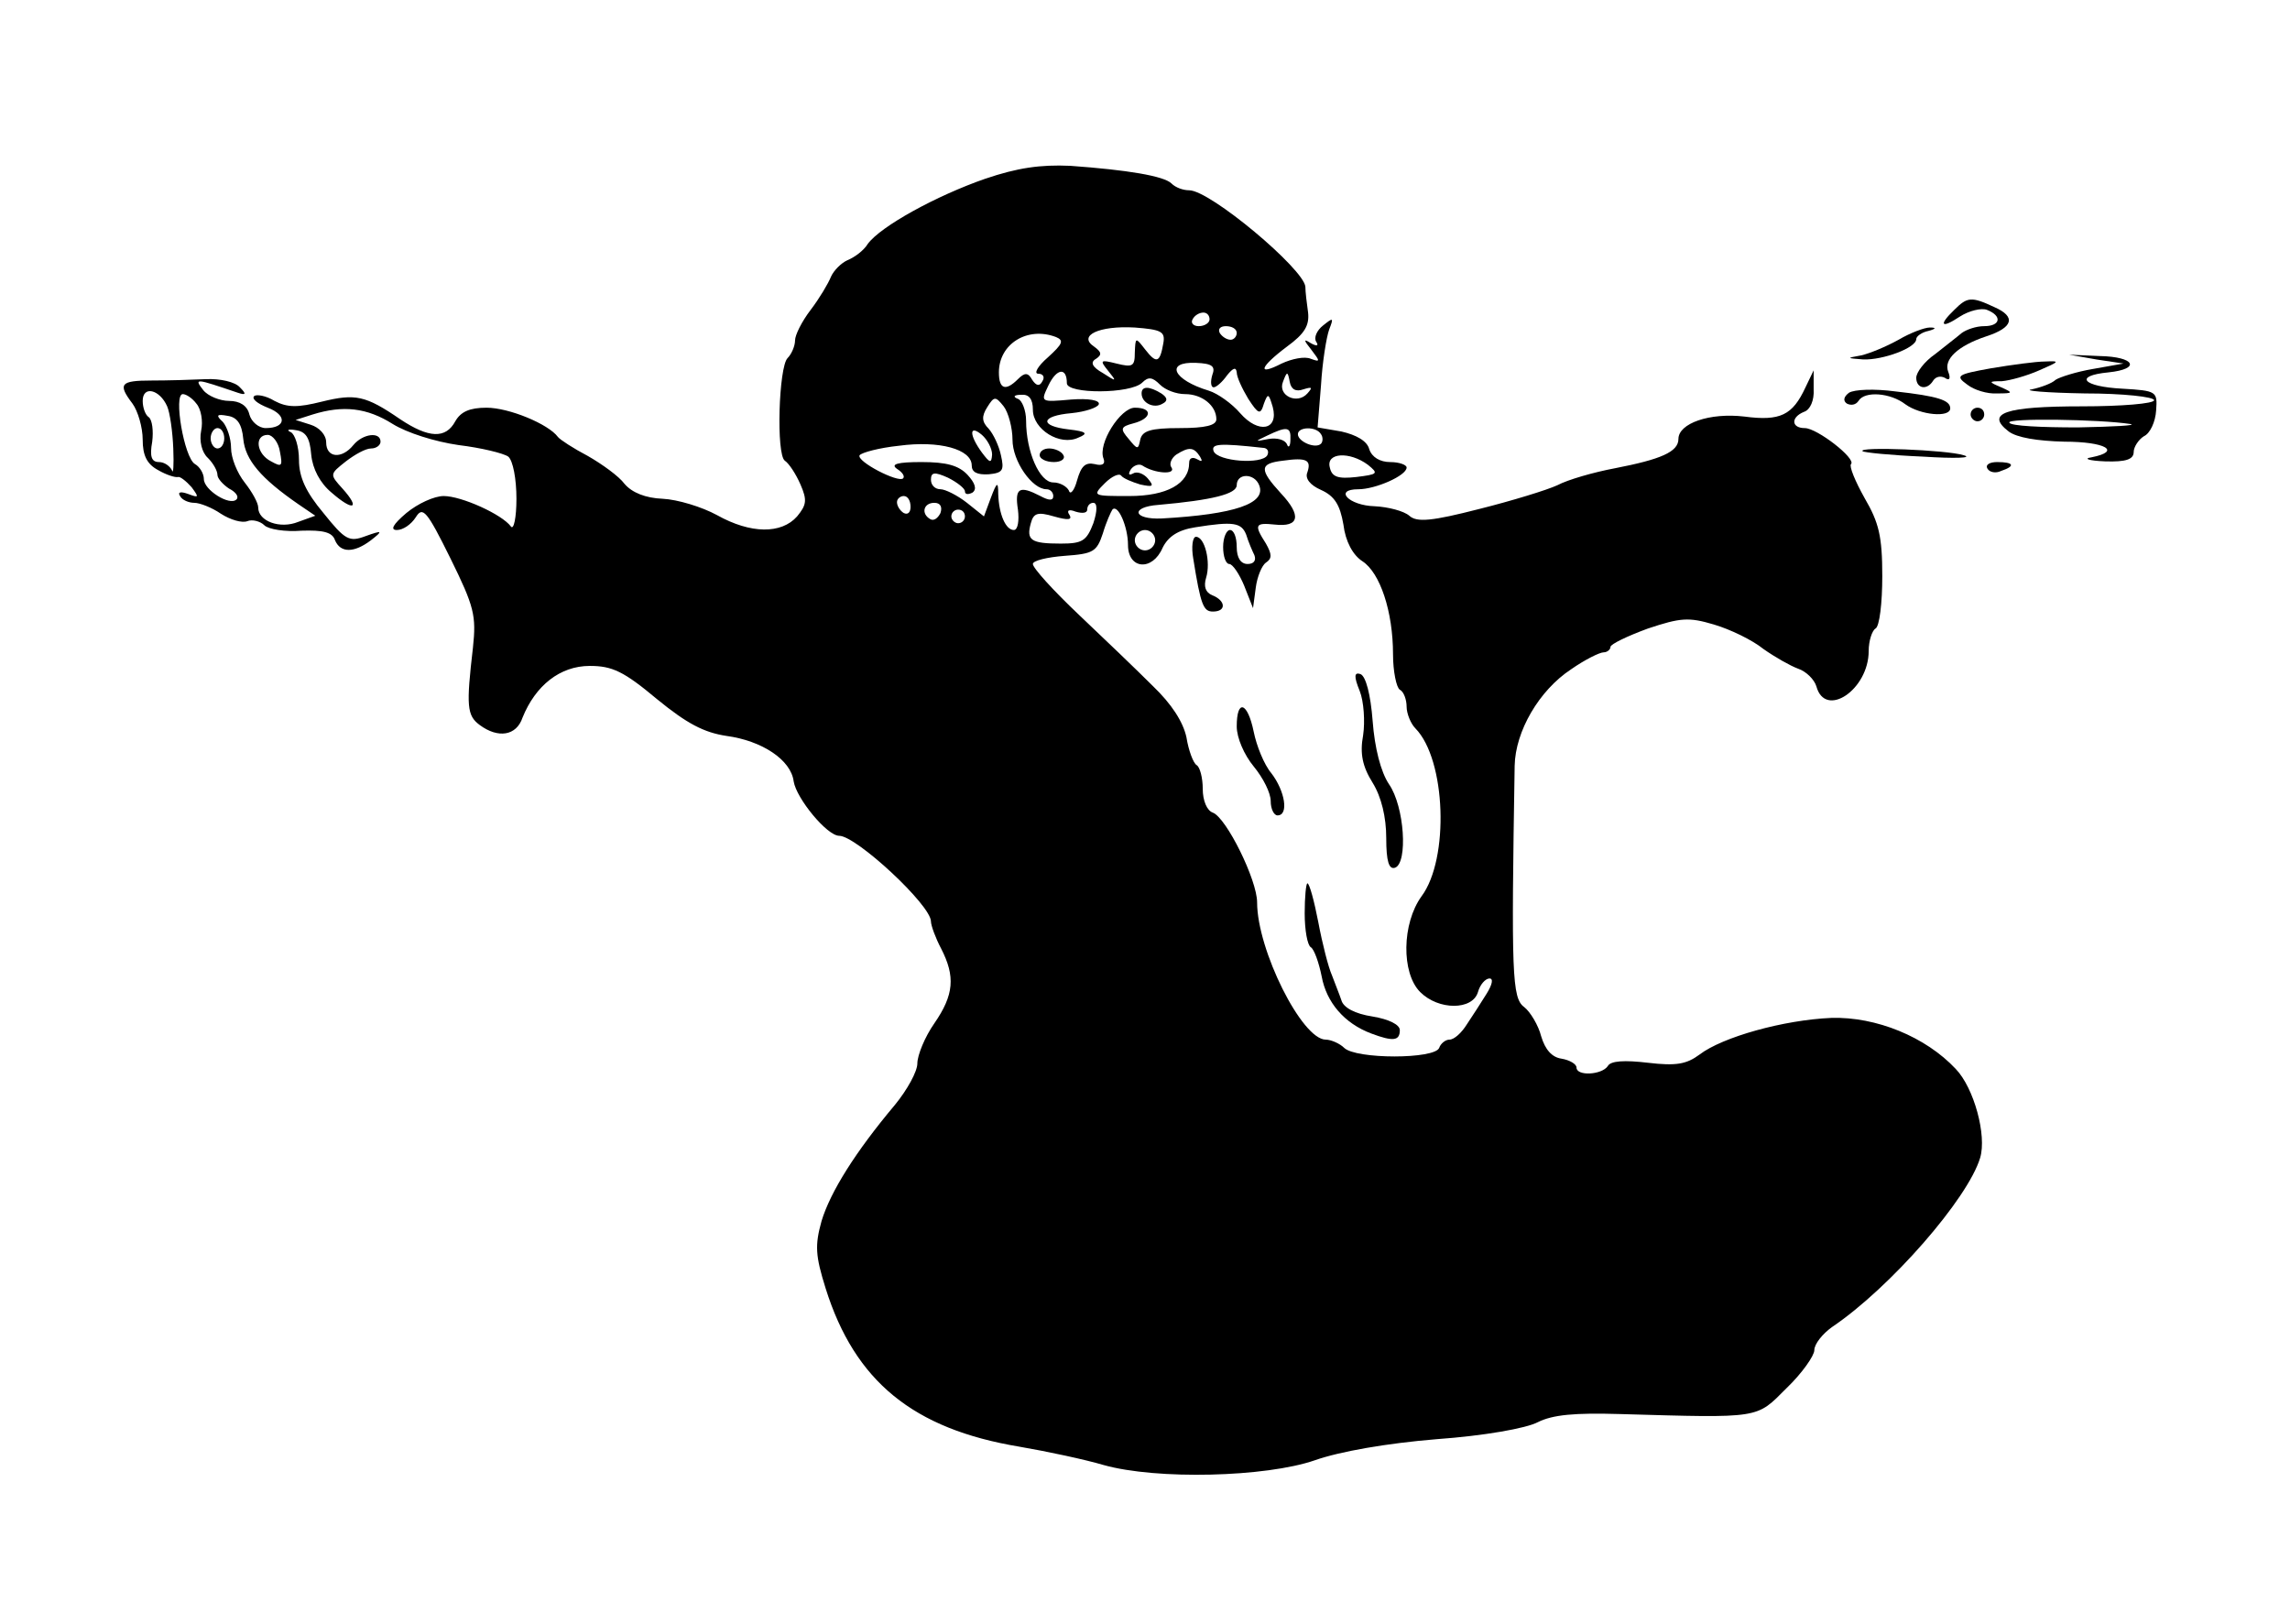 <?xml version="1.0" standalone="no"?>
<!DOCTYPE svg PUBLIC "-//W3C//DTD SVG 20010904//EN"
 "http://www.w3.org/TR/2001/REC-SVG-20010904/DTD/svg10.dtd">
<svg version="1.0" xmlns="http://www.w3.org/2000/svg"
 width="337pt" height="239pt" viewBox="0 0 337 239"
 preserveAspectRatio="xMidYMid meet">

<g transform="translate(0,239) scale(0.1,-0.1)"
fill="#000000" stroke="none">
<path d="M1450 2127 c-72 -25 -154 -70 -173 -96 -6 -10 -20 -20 -30 -24 -9 -4
-20 -15 -24 -24 -4 -10 -17 -32 -30 -49 -13 -17 -23 -37 -23 -45 0 -8 -5 -20
-11 -26 -13 -13 -17 -142 -4 -151 6 -4 16 -19 23 -35 10 -23 9 -30 -5 -47 -23
-26 -68 -26 -118 2 -22 12 -58 23 -80 24 -25 1 -45 9 -56 22 -8 11 -33 29 -54
41 -21 11 -41 24 -44 28 -14 19 -72 43 -105 43 -25 0 -38 -6 -46 -20 -14 -26
-39 -25 -81 3 -51 35 -66 38 -115 26 -36 -9 -51 -9 -70 1 -13 8 -27 10 -30 7
-4 -4 5 -11 20 -17 29 -11 27 -30 -3 -30 -10 0 -21 9 -24 20 -3 13 -14 20 -30
20 -13 0 -31 7 -38 16 -14 18 -11 17 51 -4 12 -4 13 -2 3 8 -7 8 -29 13 -50
12 -21 -1 -57 -2 -80 -2 -46 0 -50 -5 -28 -34 8 -11 15 -35 15 -53 0 -23 6
-36 23 -45 12 -7 25 -11 29 -10 3 1 12 -6 20 -15 11 -15 11 -16 -5 -10 -11 4
-16 3 -12 -3 3 -6 13 -10 21 -10 8 0 26 -7 39 -16 14 -9 31 -14 39 -11 7 3 19
0 25 -6 6 -6 31 -10 55 -8 31 1 45 -2 49 -14 8 -19 28 -19 53 0 18 14 17 15
-8 6 -24 -9 -30 -6 -62 34 -26 31 -36 53 -36 78 0 20 -6 38 -12 41 -7 3 -4 5
7 3 15 -2 21 -11 23 -36 2 -21 13 -42 30 -56 32 -28 43 -24 16 6 -19 21 -19
21 5 40 13 10 29 19 37 19 8 0 14 5 14 10 0 15 -26 12 -40 -5 -17 -21 -40 -19
-40 4 0 11 -10 22 -23 26 l-22 7 25 8 c45 14 80 10 118 -14 21 -13 62 -26 97
-31 33 -4 66 -12 73 -17 7 -6 12 -33 12 -62 0 -28 -4 -46 -8 -41 -13 18 -73
45 -99 45 -14 0 -38 -11 -55 -25 -20 -17 -24 -25 -14 -25 9 0 21 8 28 19 10
16 16 10 51 -61 35 -71 38 -84 33 -131 -10 -86 -9 -100 10 -114 27 -20 54 -16
63 11 19 47 55 76 99 76 33 0 50 -8 99 -49 44 -36 69 -49 102 -54 52 -7 95
-35 99 -67 4 -25 49 -80 67 -80 25 0 135 -102 135 -126 0 -6 7 -25 15 -40 21
-41 19 -68 -10 -110 -14 -20 -25 -47 -25 -59 0 -12 -15 -39 -33 -61 -58 -69
-95 -128 -108 -171 -10 -36 -9 -51 6 -99 43 -137 129 -207 285 -233 41 -7 97
-19 124 -27 78 -22 239 -18 311 7 37 13 106 25 179 31 70 5 132 16 149 25 22
11 54 14 121 12 209 -6 200 -7 245 38 23 22 41 48 41 56 0 9 12 24 26 34 86
58 200 189 218 249 10 33 -9 103 -36 131 -44 47 -117 77 -183 75 -70 -3 -160
-28 -194 -54 -19 -14 -34 -17 -76 -12 -34 4 -55 3 -59 -5 -9 -13 -46 -15 -46
-2 0 5 -10 11 -22 13 -14 2 -24 13 -30 33 -4 16 -16 36 -25 43 -18 13 -19 49
-14 355 1 51 36 111 83 142 20 14 42 25 48 25 5 0 10 4 10 8 0 4 25 16 55 27
48 16 60 17 97 6 24 -7 57 -23 73 -36 17 -12 40 -25 51 -29 12 -4 24 -16 27
-26 13 -48 77 -5 77 52 0 15 5 30 10 33 6 3 10 38 10 77 0 59 -5 79 -26 115
-14 25 -23 47 -20 50 8 8 -50 53 -68 53 -20 0 -21 16 -1 24 9 3 15 17 14 33
l0 28 -12 -25 c-19 -41 -37 -50 -90 -43 -51 6 -97 -10 -97 -33 0 -19 -26 -30
-93 -43 -32 -6 -70 -17 -85 -25 -15 -7 -67 -23 -115 -35 -70 -18 -92 -20 -103
-10 -8 7 -31 13 -51 14 -38 1 -61 25 -24 25 25 0 71 20 71 32 0 4 -11 8 -24 8
-15 0 -27 7 -31 19 -3 12 -19 21 -41 26 l-35 6 5 62 c2 34 8 71 12 82 7 18 6
18 -9 6 -9 -7 -14 -18 -10 -24 4 -6 1 -7 -8 -2 -11 7 -11 5 1 -10 13 -17 13
-18 -1 -13 -9 4 -28 0 -43 -7 -37 -19 -32 -5 8 25 26 19 33 31 31 50 -2 14 -4
31 -4 38 -2 26 -140 142 -171 142 -9 0 -20 4 -26 10 -11 11 -65 20 -149 26
-44 2 -78 -3 -125 -19z m330 -207 c0 -5 -7 -10 -16 -10 -8 0 -12 5 -9 10 3 6
10 10 16 10 5 0 9 -4 9 -10z m-68 -35 c-5 -29 -10 -31 -27 -9 -14 18 -14 18
-15 -5 0 -20 -3 -22 -27 -16 -24 6 -25 5 -12 -11 13 -16 12 -16 -8 -3 -16 9
-19 16 -10 21 9 6 8 10 -3 18 -24 16 7 31 60 28 39 -3 45 -6 42 -23z m108 15
c0 -5 -4 -10 -9 -10 -6 0 -13 5 -16 10 -3 6 1 10 9 10 9 0 16 -4 16 -10z
m-266 -6 c12 -5 10 -10 -12 -30 -15 -13 -21 -24 -14 -24 7 0 10 -5 6 -11 -4
-8 -9 -7 -15 2 -6 11 -11 11 -21 1 -18 -18 -28 -15 -28 10 0 42 42 68 84 52z
m230 -56 c-3 -10 -2 -18 2 -18 4 0 13 8 20 18 9 11 13 12 14 4 0 -7 8 -24 17
-39 15 -23 18 -24 23 -7 6 16 7 15 13 -5 9 -34 -21 -40 -48 -9 -12 14 -33 29
-46 33 -53 16 -65 43 -19 41 24 -1 29 -5 24 -18z m-214 -12 c0 -16 94 -16 111
1 9 9 15 8 26 -3 8 -8 24 -14 37 -14 25 0 46 -17 46 -37 0 -9 -16 -13 -54 -13
-43 0 -55 -4 -58 -17 -3 -15 -4 -15 -17 1 -13 15 -12 18 7 23 27 7 29 23 2 23
-21 0 -55 -53 -46 -75 3 -8 -2 -11 -13 -8 -14 3 -20 -3 -26 -24 -4 -15 -10
-22 -12 -15 -3 6 -13 12 -23 12 -20 0 -40 45 -40 91 0 15 -6 30 -12 32 -8 3
-6 6 5 6 11 1 17 -6 17 -22 0 -29 40 -54 67 -41 15 6 12 9 -14 12 -44 5 -42
20 4 24 20 2 38 8 40 13 2 6 -15 9 -41 7 -45 -4 -45 -4 -33 21 12 25 27 27 27
3z m348 -9 c13 4 14 3 6 -6 -15 -17 -44 -3 -36 17 6 16 7 16 10 0 2 -11 9 -15
20 -11z m-1672 -25 c4 -9 8 -37 9 -62 1 -25 0 -39 -2 -32 -3 6 -11 12 -19 12
-11 0 -14 8 -10 30 2 16 0 32 -5 36 -5 3 -9 14 -9 24 0 23 25 17 36 -8z m43 4
c7 -8 10 -26 7 -40 -3 -15 1 -32 10 -40 8 -8 14 -19 14 -25 0 -5 8 -14 17 -20
10 -5 15 -12 11 -16 -10 -10 -48 14 -48 30 0 8 -6 18 -13 22 -16 9 -32 103
-18 103 5 0 14 -6 20 -14z m1201 -53 c0 -32 29 -73 50 -73 6 0 10 -5 10 -10 0
-7 -6 -7 -19 0 -31 16 -38 12 -33 -20 2 -16 0 -30 -6 -30 -12 0 -22 23 -23 53
0 19 -2 18 -11 -6 l-10 -27 -25 20 c-14 11 -32 20 -39 20 -8 0 -14 6 -14 14 0
11 5 12 25 3 14 -7 25 -16 25 -20 0 -5 5 -5 11 -2 7 5 4 14 -7 26 -13 14 -31
19 -68 19 -35 0 -46 -3 -36 -10 8 -5 12 -11 9 -14 -7 -7 -69 25 -64 34 3 4 29
11 58 14 59 8 107 -5 107 -29 0 -10 8 -14 25 -13 21 2 23 6 18 28 -3 14 -11
31 -18 39 -10 10 -11 18 -2 32 10 16 12 16 24 1 7 -9 13 -32 13 -49z m-1132 1
c3 -31 26 -58 81 -96 l25 -17 -25 -9 c-27 -11 -59 1 -59 21 0 7 -9 23 -20 37
-11 14 -20 36 -20 51 0 14 -6 31 -12 38 -11 10 -9 12 7 9 14 -2 21 -12 23 -34z
m-28 1 c0 -8 -4 -15 -10 -15 -5 0 -10 7 -10 15 0 8 5 15 10 15 6 0 10 -7 10
-15z m1130 -24 c-1 -13 -3 -13 -15 3 -19 26 -19 42 0 26 8 -7 15 -20 15 -29z
m439 22 c0 -10 -3 -13 -5 -7 -3 7 -15 10 -27 8 -21 -4 -21 -4 -2 5 29 14 35
13 34 -6z m45 8 c3 -4 3 -11 0 -14 -8 -8 -34 3 -34 14 0 11 27 12 34 0z
m-1532 -26 c4 -21 3 -23 -13 -14 -22 11 -25 39 -5 39 7 0 16 -11 18 -25z
m1446 6 c7 0 10 -5 7 -11 -8 -14 -73 -9 -79 6 -4 11 8 12 72 5z m-92 -13 c4
-7 3 -8 -4 -4 -7 4 -12 2 -12 -5 0 -31 -33 -49 -88 -49 -54 0 -55 0 -36 19 10
10 21 15 24 11 3 -4 15 -9 28 -13 19 -4 21 -3 11 9 -6 7 -16 11 -22 7 -6 -3
-7 -1 -3 6 4 6 12 9 17 6 18 -12 50 -14 43 -3 -4 5 0 14 7 19 19 12 26 11 35
-3z m158 -23 c-4 -9 4 -19 20 -26 20 -9 28 -22 33 -51 3 -25 14 -45 28 -54 26
-17 45 -74 45 -137 0 -25 5 -49 10 -52 6 -3 10 -15 10 -25 0 -10 6 -25 13 -32
45 -46 50 -192 9 -247 -29 -40 -30 -113 -2 -141 27 -27 77 -27 85 0 3 11 11
20 17 20 6 0 4 -9 -4 -22 -8 -13 -21 -33 -29 -45 -8 -13 -19 -23 -26 -23 -6 0
-13 -6 -15 -12 -6 -17 -123 -17 -140 0 -6 6 -19 12 -27 12 -35 0 -101 132
-101 202 0 33 -45 124 -65 132 -9 3 -15 18 -15 35 0 16 -4 32 -9 35 -5 3 -12
22 -15 41 -5 23 -22 49 -49 75 -23 23 -72 70 -109 105 -38 36 -68 69 -68 75 0
5 21 10 47 12 42 3 47 6 56 33 5 17 12 32 14 35 8 9 23 -25 23 -52 0 -36 36
-39 51 -4 8 16 22 26 48 30 56 9 68 7 75 -11 3 -10 9 -24 12 -30 3 -8 -1 -13
-10 -13 -10 0 -16 9 -16 25 0 14 -4 25 -10 25 -5 0 -10 -11 -10 -25 0 -14 4
-25 9 -25 5 0 15 -15 22 -32 l13 -33 4 30 c2 16 9 33 15 37 9 6 9 12 0 28 -18
28 -16 31 13 28 36 -4 40 13 9 46 -32 35 -32 44 3 48 35 5 42 1 36 -17z m89
11 c16 -13 15 -14 -17 -18 -27 -3 -36 0 -39 14 -6 22 29 24 56 4z m-160 -30
c11 -27 -36 -43 -143 -49 -43 -2 -47 17 -5 20 79 7 115 16 115 29 0 18 26 18
33 0z m-513 -32 c0 -8 -4 -12 -10 -9 -5 3 -10 10 -10 16 0 5 5 9 10 9 6 0 10
-7 10 -16z m44 -9 c-4 -8 -10 -12 -15 -9 -14 8 -10 24 6 24 9 0 12 -6 9 -15z
m225 -15 c-10 -26 -16 -30 -48 -30 -44 0 -51 5 -44 30 4 15 10 17 34 10 21 -6
27 -5 23 2 -5 7 -1 9 9 5 10 -3 17 -2 17 3 0 6 4 10 9 10 6 0 6 -12 0 -30z
m-189 10 c0 -5 -4 -10 -10 -10 -5 0 -10 5 -10 10 0 6 5 10 10 10 6 0 10 -4 10
-10z m280 -35 c0 -8 -7 -15 -15 -15 -8 0 -15 7 -15 15 0 8 7 15 15 15 8 0 15
-7 15 -15z"/>
<path d="M1680 1811 c0 -14 18 -23 31 -15 8 4 7 9 -2 15 -18 11 -29 11 -29 0z"/>
<path d="M1530 1720 c0 -5 9 -10 21 -10 11 0 17 5 14 10 -3 6 -13 10 -21 10
-8 0 -14 -4 -14 -10z"/>
<path d="M1756 1568 c11 -69 15 -78 29 -78 20 0 19 16 -1 24 -10 4 -13 13 -9
26 7 23 -2 60 -15 60 -5 0 -7 -15 -4 -32z"/>
<path d="M2001 1373 c6 -15 8 -45 5 -65 -5 -27 -1 -46 14 -70 13 -21 20 -51
20 -81 0 -35 4 -47 13 -44 19 7 14 90 -9 123 -12 18 -21 53 -24 93 -3 39 -10
66 -18 69 -9 3 -10 -3 -1 -25z"/>
<path d="M1820 1321 c0 -17 11 -42 25 -59 14 -17 25 -39 25 -51 0 -12 5 -21
10 -21 17 0 11 36 -9 62 -11 13 -22 41 -26 61 -9 44 -25 49 -25 8z"/>
<path d="M1920 1046 c0 -25 4 -47 9 -50 5 -3 12 -23 16 -43 7 -38 33 -69 73
-84 32 -12 42 -11 42 5 0 8 -16 16 -40 20 -26 4 -43 13 -46 24 -3 9 -10 26
-14 37 -5 11 -14 46 -20 78 -6 31 -13 57 -16 57 -2 0 -4 -20 -4 -44z"/>
<path d="M2876 1934 c-24 -23 -19 -28 8 -10 14 9 32 13 40 10 23 -9 20 -24 -4
-24 -12 0 -26 -5 -33 -10 -7 -6 -24 -19 -39 -31 -16 -11 -28 -27 -28 -35 0
-16 16 -19 25 -4 4 6 11 7 17 4 7 -5 9 -1 5 9 -7 18 14 38 56 52 40 13 44 29
12 43 -34 16 -40 15 -59 -4z"/>
<path d="M2794 1890 c-18 -10 -42 -20 -55 -23 -22 -4 -22 -4 3 -6 29 -1 78 17
78 30 0 4 8 10 18 12 11 3 12 5 2 5 -8 0 -29 -8 -46 -18z"/>
<path d="M3085 1861 l40 -6 -45 -8 c-24 -4 -49 -12 -55 -16 -5 -5 -21 -11 -35
-14 -14 -2 21 -5 78 -6 56 0 102 -5 102 -10 0 -5 -48 -9 -106 -9 -113 0 -143
-10 -108 -37 12 -9 42 -14 82 -15 60 0 85 -14 40 -23 -13 -2 -4 -5 20 -6 31
-1 42 3 42 14 0 7 7 18 15 23 9 4 17 21 18 38 2 28 1 29 -50 32 -58 3 -72 19
-20 24 48 5 39 23 -13 24 l-45 2 40 -7z m50 -95 c11 -2 -24 -4 -77 -5 -53 0
-99 2 -101 7 -5 7 133 5 178 -2z"/>
<path d="M2930 1848 c-50 -9 -53 -11 -35 -24 10 -8 30 -14 44 -13 24 0 24 1 6
9 -19 8 -19 9 1 9 12 1 37 8 55 16 30 13 31 14 9 13 -14 0 -50 -5 -80 -10z"/>
<path d="M2721 1812 c-8 -6 -9 -12 -3 -16 6 -3 13 -2 17 4 9 15 47 12 69 -5
22 -16 66 -20 66 -6 0 12 -18 18 -81 25 -30 4 -60 3 -68 -2z"/>
<path d="M2900 1780 c0 -5 5 -10 10 -10 6 0 10 5 10 10 0 6 -4 10 -10 10 -5 0
-10 -4 -10 -10z"/>
<path d="M2741 1726 c2 -2 42 -6 89 -8 47 -3 74 -2 60 2 -25 8 -157 13 -149 6z"/>
<path d="M2925 1700 c3 -5 12 -7 20 -3 21 7 19 13 -6 13 -11 0 -18 -4 -14 -10z"/>
</g>
</svg>
